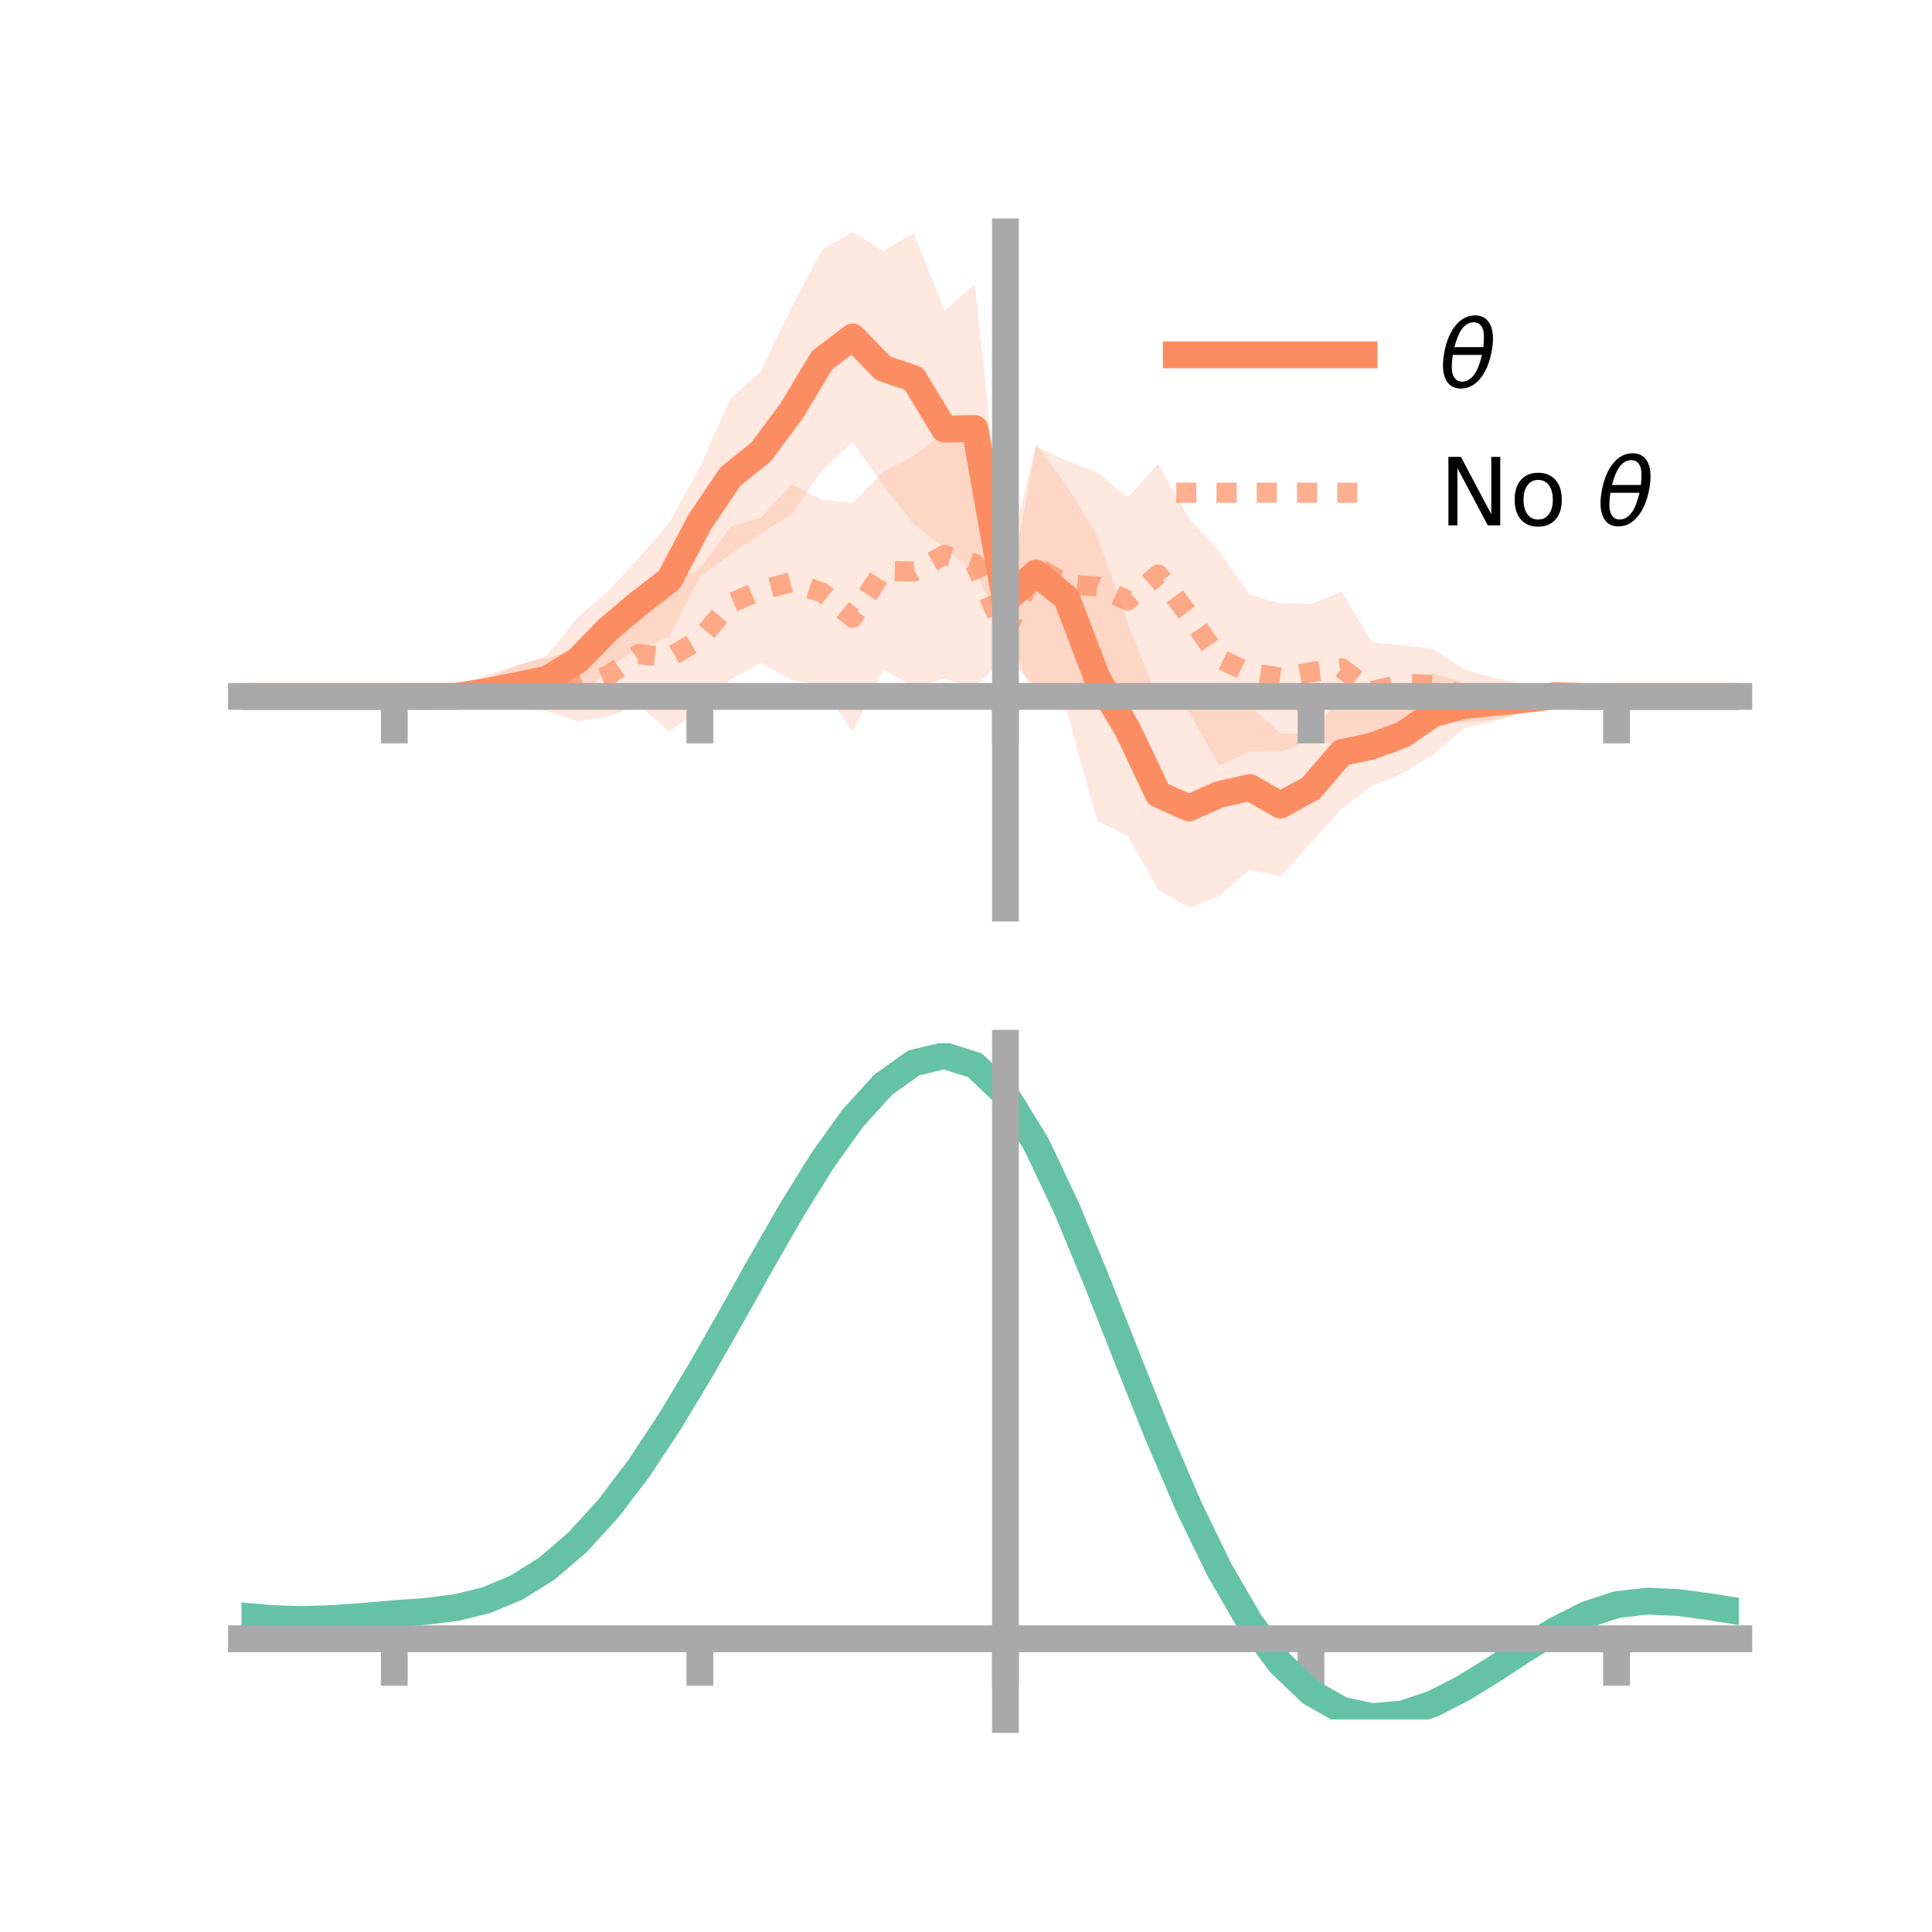 <?xml version="1.0" encoding="utf-8" standalone="no"?>
<!DOCTYPE svg PUBLIC "-//W3C//DTD SVG 1.1//EN"
  "http://www.w3.org/Graphics/SVG/1.1/DTD/svg11.dtd">
<!-- Created with matplotlib (https://matplotlib.org/) -->
<svg height="144pt" version="1.1" viewBox="0 0 144 144" width="144pt" xmlns="http://www.w3.org/2000/svg" xmlns:xlink="http://www.w3.org/1999/xlink">
 <defs>
  <style type="text/css">*{stroke-linecap:butt;stroke-linejoin:round;}</style>
 </defs>
 <g id="figure_1">
  <g id="patch_1">
   <path d="M 0 144 
L 144 144 
L 144 0 
L 0 0 
z
" style="fill:none;"/>
  </g>
  <g id="axes_1">
   <g id="patch_2">
    <path d="M 18 67.68 
L 129.6 67.68 
L 129.6 17.28 
L 18 17.28 
z
" style="fill:none;"/>
   </g>
   <g id="PolyCollection_1">
    <path clip-path="url(#p21ce949d6d)" d="M 18 51.906 
L 18 51.906 
L 20.278 51.906 
L 22.555 51.906 
L 24.833 51.906 
L 27.11 51.906 
L 29.388 51.906 
L 31.665 51.815 
L 33.943 51.479 
L 36.22 50.653 
L 38.498 49.628 
L 40.776 48.869 
L 43.053 46.038 
L 45.331 44.043 
L 47.608 41.596 
L 49.886 38.955 
L 52.163 34.819 
L 54.441 29.725 
L 56.718 27.654 
L 58.996 22.898 
L 61.273 18.626 
L 63.551 17.28 
L 65.829 18.72 
L 68.106 17.359 
L 70.384 23.137 
L 72.661 21.182 
L 74.939 42.593 
L 77.216 33.124 
L 79.494 36.178 
L 81.771 39.907 
L 84.049 46.455 
L 86.327 52.085 
L 88.604 52.76 
L 90.882 51.654 
L 93.159 52.583 
L 95.437 54.671 
L 97.714 54.681 
L 99.992 51.91 
L 102.269 52.621 
L 104.547 51.896 
L 106.824 50.162 
L 109.102 50.902 
L 111.38 50.94 
L 113.657 51.241 
L 115.935 51.364 
L 118.212 51.835 
L 120.49 51.906 
L 122.767 51.906 
L 125.045 51.906 
L 127.322 51.906 
L 129.6 51.906 
L 129.6 51.906 
L 129.6 51.906 
L 127.322 51.906 
L 125.045 51.906 
L 122.767 51.906 
L 120.49 51.907 
L 118.212 52.006 
L 115.935 52.333 
L 113.657 53.027 
L 111.38 53.77 
L 109.102 54.283 
L 106.824 56.242 
L 104.547 57.631 
L 102.269 58.578 
L 99.992 60.286 
L 97.714 62.819 
L 95.437 65.339 
L 93.159 64.819 
L 90.882 66.767 
L 88.604 67.68 
L 86.327 66.292 
L 84.049 62.315 
L 81.771 61.169 
L 79.494 52.944 
L 77.216 52.299 
L 74.939 46.909 
L 72.661 42.701 
L 70.384 40.819 
L 68.106 39.079 
L 65.829 36.185 
L 63.551 32.95 
L 61.273 35.066 
L 58.996 38.364 
L 56.718 39.725 
L 54.441 41.324 
L 52.163 42.964 
L 49.886 47.474 
L 47.608 48.346 
L 45.331 49.746 
L 43.053 52.422 
L 40.776 52.369 
L 38.498 52.567 
L 36.22 52.445 
L 33.943 52.334 
L 31.665 51.988 
L 29.388 51.906 
L 27.11 51.906 
L 24.833 51.906 
L 22.555 51.906 
L 20.278 51.906 
L 18 51.906 
z
" style="fill:#fc8d62;fill-opacity:0.2;"/>
   </g>
   <g id="PolyCollection_2">
    <path clip-path="url(#p21ce949d6d)" d="M 18 51.906 
L 18 51.906 
L 20.278 51.906 
L 22.555 51.906 
L 24.833 51.906 
L 27.11 51.906 
L 29.388 51.906 
L 31.665 51.817 
L 33.943 51.216 
L 36.22 50.323 
L 38.498 49.568 
L 40.776 49.042 
L 43.053 48.453 
L 45.331 47.297 
L 47.608 44.973 
L 49.886 43.484 
L 52.163 42.415 
L 54.441 39.265 
L 56.718 38.582 
L 58.996 36.104 
L 61.273 37.24 
L 63.551 37.492 
L 65.829 35.166 
L 68.106 33.986 
L 70.384 32.162 
L 72.661 32.873 
L 74.939 45.49 
L 77.216 33.279 
L 79.494 34.335 
L 81.771 35.199 
L 84.049 37.091 
L 86.327 34.59 
L 88.604 38.614 
L 90.882 41.122 
L 93.159 44.324 
L 95.437 44.969 
L 97.714 45.031 
L 99.992 44.086 
L 102.269 47.862 
L 104.547 48.096 
L 106.824 48.357 
L 109.102 49.874 
L 111.38 50.534 
L 113.657 50.986 
L 115.935 51.435 
L 118.212 51.807 
L 120.49 51.906 
L 122.767 51.906 
L 125.045 51.906 
L 127.322 51.906 
L 129.6 51.906 
L 129.6 51.906 
L 129.6 51.906 
L 127.322 51.906 
L 125.045 51.906 
L 122.767 51.906 
L 120.49 51.906 
L 118.212 52.015 
L 115.935 52.47 
L 113.657 53.137 
L 111.38 53.639 
L 109.102 53.811 
L 106.824 53.724 
L 104.547 53.823 
L 102.269 55.15 
L 99.992 55.536 
L 97.714 55.172 
L 95.437 56.037 
L 93.159 56.01 
L 90.882 57.048 
L 88.604 53.056 
L 86.327 51.062 
L 84.049 52.411 
L 81.771 52.229 
L 79.494 52.777 
L 77.216 51.177 
L 74.939 48.978 
L 72.661 51.196 
L 70.384 50.585 
L 68.106 51.225 
L 65.829 49.887 
L 63.551 54.597 
L 61.273 51.095 
L 58.996 50.673 
L 56.718 49.401 
L 54.441 50.641 
L 52.163 52.917 
L 49.886 54.528 
L 47.608 52.534 
L 45.331 53.412 
L 43.053 53.76 
L 40.776 53.007 
L 38.498 52.803 
L 36.22 52.732 
L 33.943 52.331 
L 31.665 51.994 
L 29.388 51.906 
L 27.11 51.906 
L 24.833 51.906 
L 22.555 51.906 
L 20.278 51.906 
L 18 51.906 
z
" style="fill:#fc8d62;fill-opacity:0.2;"/>
   </g>
   <g id="matplotlib.axis_1">
    <g id="xtick_1">
     <g id="line2d_1">
      <defs>
       <path d="M 0 0 
L 0 3.5 
" id="mcf04570677" style="stroke:#a9a9a9;stroke-width:2;"/>
      </defs>
      <g>
       <use style="fill:#a9a9a9;stroke:#a9a9a9;stroke-width:2;" x="29.388" xlink:href="#mcf04570677" y="51.906"/>
      </g>
     </g>
    </g>
    <g id="xtick_2">
     <g id="line2d_2">
      <g>
       <use style="fill:#a9a9a9;stroke:#a9a9a9;stroke-width:2;" x="52.163" xlink:href="#mcf04570677" y="51.906"/>
      </g>
     </g>
    </g>
    <g id="xtick_3">
     <g id="line2d_3">
      <g>
       <use style="fill:#a9a9a9;stroke:#a9a9a9;stroke-width:2;" x="74.939" xlink:href="#mcf04570677" y="51.906"/>
      </g>
     </g>
    </g>
    <g id="xtick_4">
     <g id="line2d_4">
      <g>
       <use style="fill:#a9a9a9;stroke:#a9a9a9;stroke-width:2;" x="97.714" xlink:href="#mcf04570677" y="51.906"/>
      </g>
     </g>
    </g>
    <g id="xtick_5">
     <g id="line2d_5">
      <g>
       <use style="fill:#a9a9a9;stroke:#a9a9a9;stroke-width:2;" x="120.49" xlink:href="#mcf04570677" y="51.906"/>
      </g>
     </g>
    </g>
   </g>
   <g id="matplotlib.axis_2"/>
   <g id="line2d_6">
    <path clip-path="url(#p21ce949d6d)" d="M 18 51.906 
L 20.278 51.906 
L 22.555 51.906 
L 24.833 51.906 
L 27.11 51.906 
L 29.388 51.906 
L 31.665 51.901 
L 33.943 51.906 
L 36.22 51.549 
L 38.498 51.097 
L 40.776 50.619 
L 43.053 49.23 
L 45.331 46.895 
L 47.608 44.971 
L 49.886 43.215 
L 52.163 38.891 
L 54.441 35.524 
L 56.718 33.689 
L 58.996 30.631 
L 61.273 26.846 
L 63.551 25.115 
L 65.829 27.452 
L 68.106 28.219 
L 70.384 31.978 
L 72.661 31.941 
L 74.939 44.751 
L 77.216 42.711 
L 79.494 44.561 
L 81.771 50.538 
L 84.049 54.385 
L 86.327 59.188 
L 88.604 60.22 
L 90.882 59.211 
L 93.159 58.701 
L 95.437 60.005 
L 97.714 58.75 
L 99.992 56.098 
L 102.269 55.6 
L 104.547 54.764 
L 106.824 53.202 
L 109.102 52.592 
L 111.38 52.355 
L 113.657 52.134 
L 115.935 51.848 
L 118.212 51.92 
L 120.49 51.906 
L 122.767 51.906 
L 125.045 51.906 
L 127.322 51.906 
L 129.6 51.906 
" style="fill:none;stroke:#fc8d62;stroke-linecap:square;stroke-width:2;"/>
   </g>
   <g id="line2d_7">
    <path clip-path="url(#p21ce949d6d)" d="M 18 51.906 
L 20.278 51.906 
L 22.555 51.906 
L 24.833 51.906 
L 27.11 51.906 
L 29.388 51.906 
L 31.665 51.905 
L 33.943 51.774 
L 36.22 51.528 
L 38.498 51.186 
L 40.776 51.025 
L 43.053 51.106 
L 45.331 50.354 
L 47.608 48.753 
L 49.886 49.006 
L 52.163 47.666 
L 54.441 44.953 
L 56.718 43.992 
L 58.996 43.389 
L 61.273 44.167 
L 63.551 46.044 
L 65.829 42.526 
L 68.106 42.606 
L 70.384 41.374 
L 72.661 42.034 
L 74.939 47.234 
L 77.216 42.228 
L 79.494 43.556 
L 81.771 43.714 
L 84.049 44.751 
L 86.327 42.826 
L 88.604 45.835 
L 90.882 49.085 
L 93.159 50.167 
L 95.437 50.503 
L 97.714 50.101 
L 99.992 49.811 
L 102.269 51.506 
L 104.547 50.96 
L 106.824 51.041 
L 109.102 51.843 
L 111.38 52.086 
L 113.657 52.061 
L 115.935 51.953 
L 118.212 51.911 
L 120.49 51.906 
L 122.767 51.906 
L 125.045 51.906 
L 127.322 51.906 
L 129.6 51.906 
" style="fill:none;stroke:#fc8d62;stroke-dasharray:1.5,1.5;stroke-dashoffset:0;stroke-opacity:0.7;stroke-width:1.5;"/>
   </g>
   <g id="patch_3">
    <path d="M 74.939 67.68 
L 74.939 17.28 
" style="fill:none;stroke:#a9a9a9;stroke-linecap:square;stroke-linejoin:miter;stroke-width:2;"/>
   </g>
   <g id="patch_4">
    <path d="M 129.6 67.68 
L 129.6 17.28 
" style="fill:none;"/>
   </g>
   <g id="patch_5">
    <path d="M 18 51.906 
L 129.6 51.906 
" style="fill:none;stroke:#a9a9a9;stroke-linecap:square;stroke-linejoin:miter;stroke-width:2;"/>
   </g>
   <g id="patch_6">
    <path d="M 18 17.28 
L 129.6 17.28 
" style="fill:none;"/>
   </g>
   <g id="legend_1">
    <g id="line2d_8">
     <path d="M 87.67 26.449 
L 101.67 26.449 
" style="fill:none;stroke:#fc8d62;stroke-linecap:square;stroke-width:2;"/>
    </g>
    <g id="line2d_9"/>
    <g id="text_1">
     <!-- $\theta$ -->
     <g transform="translate(107.27 28.899)scale(0.07 -0.07)">
      <defs>
       <path d="M 45.516 34.672 
L 14.453 34.672 
Q 12.359 20.062 14.5 13.875 
Q 17.188 6.25 24.469 6.25 
Q 31.781 6.25 37.359 13.922 
Q 42.234 20.656 45.516 34.672 
z
M 47.016 42.969 
Q 48.344 56.844 46.625 61.719 
Q 43.953 69.438 36.766 69.438 
Q 29.297 69.438 23.828 61.812 
Q 19.531 55.672 16.156 42.969 
z
M 38.188 76.766 
Q 49.906 76.766 54.594 66.406 
Q 59.281 56.109 55.719 37.844 
Q 52.203 19.625 43.453 9.281 
Q 34.766 -1.125 23.047 -1.125 
Q 11.281 -1.125 6.641 9.281 
Q 2 19.625 5.516 37.844 
Q 9.078 56.109 17.719 66.406 
Q 26.422 76.766 38.188 76.766 
z
" id="DejaVuSans-Oblique-952"/>
      </defs>
      <use transform="translate(0 0.234)" xlink:href="#DejaVuSans-Oblique-952"/>
     </g>
    </g>
    <g id="line2d_10">
     <path d="M 87.67 36.724 
L 101.67 36.724 
" style="fill:none;stroke:#fc8d62;stroke-dasharray:1.5,1.5;stroke-dashoffset:0;stroke-opacity:0.7;stroke-width:1.5;"/>
    </g>
    <g id="line2d_11"/>
    <g id="text_2">
     <!-- No $\theta$ -->
     <g transform="translate(107.27 39.174)scale(0.07 -0.07)">
      <defs>
       <path d="M 9.812 72.906 
L 23.094 72.906 
L 55.422 11.922 
L 55.422 72.906 
L 64.984 72.906 
L 64.984 0 
L 51.703 0 
L 19.391 60.984 
L 19.391 0 
L 9.812 0 
z
" id="DejaVuSans-78"/>
       <path d="M 30.609 48.391 
Q 23.391 48.391 19.188 42.75 
Q 14.984 37.109 14.984 27.297 
Q 14.984 17.484 19.156 11.844 
Q 23.344 6.203 30.609 6.203 
Q 37.797 6.203 41.984 11.859 
Q 46.188 17.531 46.188 27.297 
Q 46.188 37.016 41.984 42.703 
Q 37.797 48.391 30.609 48.391 
z
M 30.609 56 
Q 42.328 56 49.016 48.375 
Q 55.719 40.766 55.719 27.297 
Q 55.719 13.875 49.016 6.219 
Q 42.328 -1.422 30.609 -1.422 
Q 18.844 -1.422 12.172 6.219 
Q 5.516 13.875 5.516 27.297 
Q 5.516 40.766 12.172 48.375 
Q 18.844 56 30.609 56 
z
" id="DejaVuSans-111"/>
       <path id="DejaVuSans-32"/>
      </defs>
      <use transform="translate(0 0.234)" xlink:href="#DejaVuSans-78"/>
      <use transform="translate(74.805 0.234)" xlink:href="#DejaVuSans-111"/>
      <use transform="translate(135.986 0.234)" xlink:href="#DejaVuSans-32"/>
      <use transform="translate(167.773 0.234)" xlink:href="#DejaVuSans-Oblique-952"/>
     </g>
    </g>
   </g>
  </g>
  <g id="axes_2">
   <g id="patch_7">
    <path d="M 18 128.16 
L 129.6 128.16 
L 129.6 77.76 
L 18 77.76 
z
" style="fill:none;"/>
   </g>
   <g id="PolyCollection_3">
    <path clip-path="url(#pcd799d3790)" d="M 18 120.472 
L 18 120.392 
L 20.278 120.612 
L 22.555 120.679 
L 24.833 120.599 
L 27.11 120.422 
L 29.388 120.224 
L 31.665 120.053 
L 33.943 119.77 
L 36.22 119.213 
L 38.498 118.254 
L 40.776 116.802 
L 43.053 114.808 
L 45.331 112.262 
L 47.608 109.196 
L 49.886 105.679 
L 52.163 101.811 
L 54.441 97.723 
L 56.718 93.569 
L 58.996 89.522 
L 61.273 85.773 
L 63.551 82.52 
L 65.829 79.967 
L 68.106 78.314 
L 70.384 77.76 
L 72.661 78.493 
L 74.939 80.681 
L 77.216 84.412 
L 79.494 89.289 
L 81.771 94.863 
L 84.049 100.718 
L 86.327 106.491 
L 88.604 111.878 
L 90.882 116.648 
L 93.159 120.634 
L 95.437 123.739 
L 97.714 125.932 
L 99.992 127.239 
L 102.269 127.738 
L 104.547 127.543 
L 106.824 126.792 
L 109.102 125.64 
L 111.38 124.25 
L 113.657 122.787 
L 115.935 121.409 
L 118.212 120.271 
L 120.49 119.522 
L 122.767 119.26 
L 125.045 119.366 
L 127.322 119.678 
L 129.6 120.056 
L 129.6 120.162 
L 129.6 120.162 
L 127.322 119.807 
L 125.045 119.514 
L 122.767 119.419 
L 120.49 119.687 
L 118.212 120.446 
L 115.935 121.612 
L 113.657 123.034 
L 111.38 124.549 
L 109.102 125.986 
L 106.824 127.175 
L 104.547 127.951 
L 102.269 128.16 
L 99.992 127.672 
L 97.714 126.385 
L 95.437 124.239 
L 93.159 121.216 
L 90.882 117.349 
L 88.604 112.726 
L 86.327 107.502 
L 84.049 101.902 
L 81.771 96.215 
L 79.494 90.796 
L 77.216 86.053 
L 74.939 82.425 
L 72.661 80.302 
L 70.384 79.595 
L 68.106 80.132 
L 65.829 81.727 
L 63.551 84.187 
L 61.273 87.313 
L 58.996 90.909 
L 56.718 94.784 
L 54.441 98.757 
L 52.163 102.663 
L 49.886 106.355 
L 47.608 109.713 
L 45.331 112.643 
L 43.053 115.082 
L 40.776 117.004 
L 38.498 118.413 
L 36.22 119.35 
L 33.943 119.895 
L 31.665 120.168 
L 29.388 120.328 
L 27.11 120.511 
L 24.833 120.671 
L 22.555 120.737 
L 20.278 120.673 
L 18 120.472 
z
" style="fill:#66c2a5;fill-opacity:0.2;"/>
   </g>
   <g id="matplotlib.axis_3">
    <g id="xtick_6">
     <g id="line2d_12">
      <g>
       <use style="fill:#a9a9a9;stroke:#a9a9a9;stroke-width:2;" x="29.388" xlink:href="#mcf04570677" y="122.145"/>
      </g>
     </g>
    </g>
    <g id="xtick_7">
     <g id="line2d_13">
      <g>
       <use style="fill:#a9a9a9;stroke:#a9a9a9;stroke-width:2;" x="52.163" xlink:href="#mcf04570677" y="122.145"/>
      </g>
     </g>
    </g>
    <g id="xtick_8">
     <g id="line2d_14">
      <g>
       <use style="fill:#a9a9a9;stroke:#a9a9a9;stroke-width:2;" x="74.939" xlink:href="#mcf04570677" y="122.145"/>
      </g>
     </g>
    </g>
    <g id="xtick_9">
     <g id="line2d_15">
      <g>
       <use style="fill:#a9a9a9;stroke:#a9a9a9;stroke-width:2;" x="97.714" xlink:href="#mcf04570677" y="122.145"/>
      </g>
     </g>
    </g>
    <g id="xtick_10">
     <g id="line2d_16">
      <g>
       <use style="fill:#a9a9a9;stroke:#a9a9a9;stroke-width:2;" x="120.49" xlink:href="#mcf04570677" y="122.145"/>
      </g>
     </g>
    </g>
   </g>
   <g id="matplotlib.axis_4"/>
   <g id="line2d_17">
    <path clip-path="url(#pcd799d3790)" d="M 18 120.432 
L 20.278 120.642 
L 22.555 120.708 
L 24.833 120.635 
L 27.11 120.467 
L 29.388 120.276 
L 31.665 120.111 
L 33.943 119.833 
L 36.22 119.281 
L 38.498 118.333 
L 40.776 116.903 
L 43.053 114.945 
L 45.331 112.452 
L 47.608 109.454 
L 49.886 106.017 
L 52.163 102.237 
L 54.441 98.24 
L 56.718 94.176 
L 58.996 90.216 
L 61.273 86.543 
L 63.551 83.354 
L 65.829 80.847 
L 68.106 79.223 
L 70.384 78.677 
L 72.661 79.397 
L 74.939 81.553 
L 77.216 85.233 
L 79.494 90.042 
L 81.771 95.539 
L 84.049 101.31 
L 86.327 106.996 
L 88.604 112.302 
L 90.882 116.998 
L 93.159 120.925 
L 95.437 123.989 
L 97.714 126.159 
L 99.992 127.456 
L 102.269 127.949 
L 104.547 127.747 
L 106.824 126.983 
L 109.102 125.813 
L 111.38 124.4 
L 113.657 122.911 
L 115.935 121.511 
L 118.212 120.358 
L 120.49 119.605 
L 122.767 119.339 
L 125.045 119.44 
L 127.322 119.743 
L 129.6 120.109 
" style="fill:none;stroke:#66c2a5;stroke-linecap:square;stroke-width:2;"/>
   </g>
   <g id="patch_8">
    <path d="M 74.939 128.16 
L 74.939 77.76 
" style="fill:none;stroke:#a9a9a9;stroke-linecap:square;stroke-linejoin:miter;stroke-width:2;"/>
   </g>
   <g id="patch_9">
    <path d="M 129.6 128.16 
L 129.6 77.76 
" style="fill:none;"/>
   </g>
   <g id="patch_10">
    <path d="M 18 122.145 
L 129.6 122.145 
" style="fill:none;stroke:#a9a9a9;stroke-linecap:square;stroke-linejoin:miter;stroke-width:2;"/>
   </g>
   <g id="patch_11">
    <path d="M 18 77.76 
L 129.6 77.76 
" style="fill:none;"/>
   </g>
  </g>
 </g>
 <defs>
  <clipPath id="p21ce949d6d">
   <rect height="50.4" width="111.6" x="18" y="17.28"/>
  </clipPath>
  <clipPath id="pcd799d3790">
   <rect height="50.4" width="111.6" x="18" y="77.76"/>
  </clipPath>
 </defs>
</svg>

